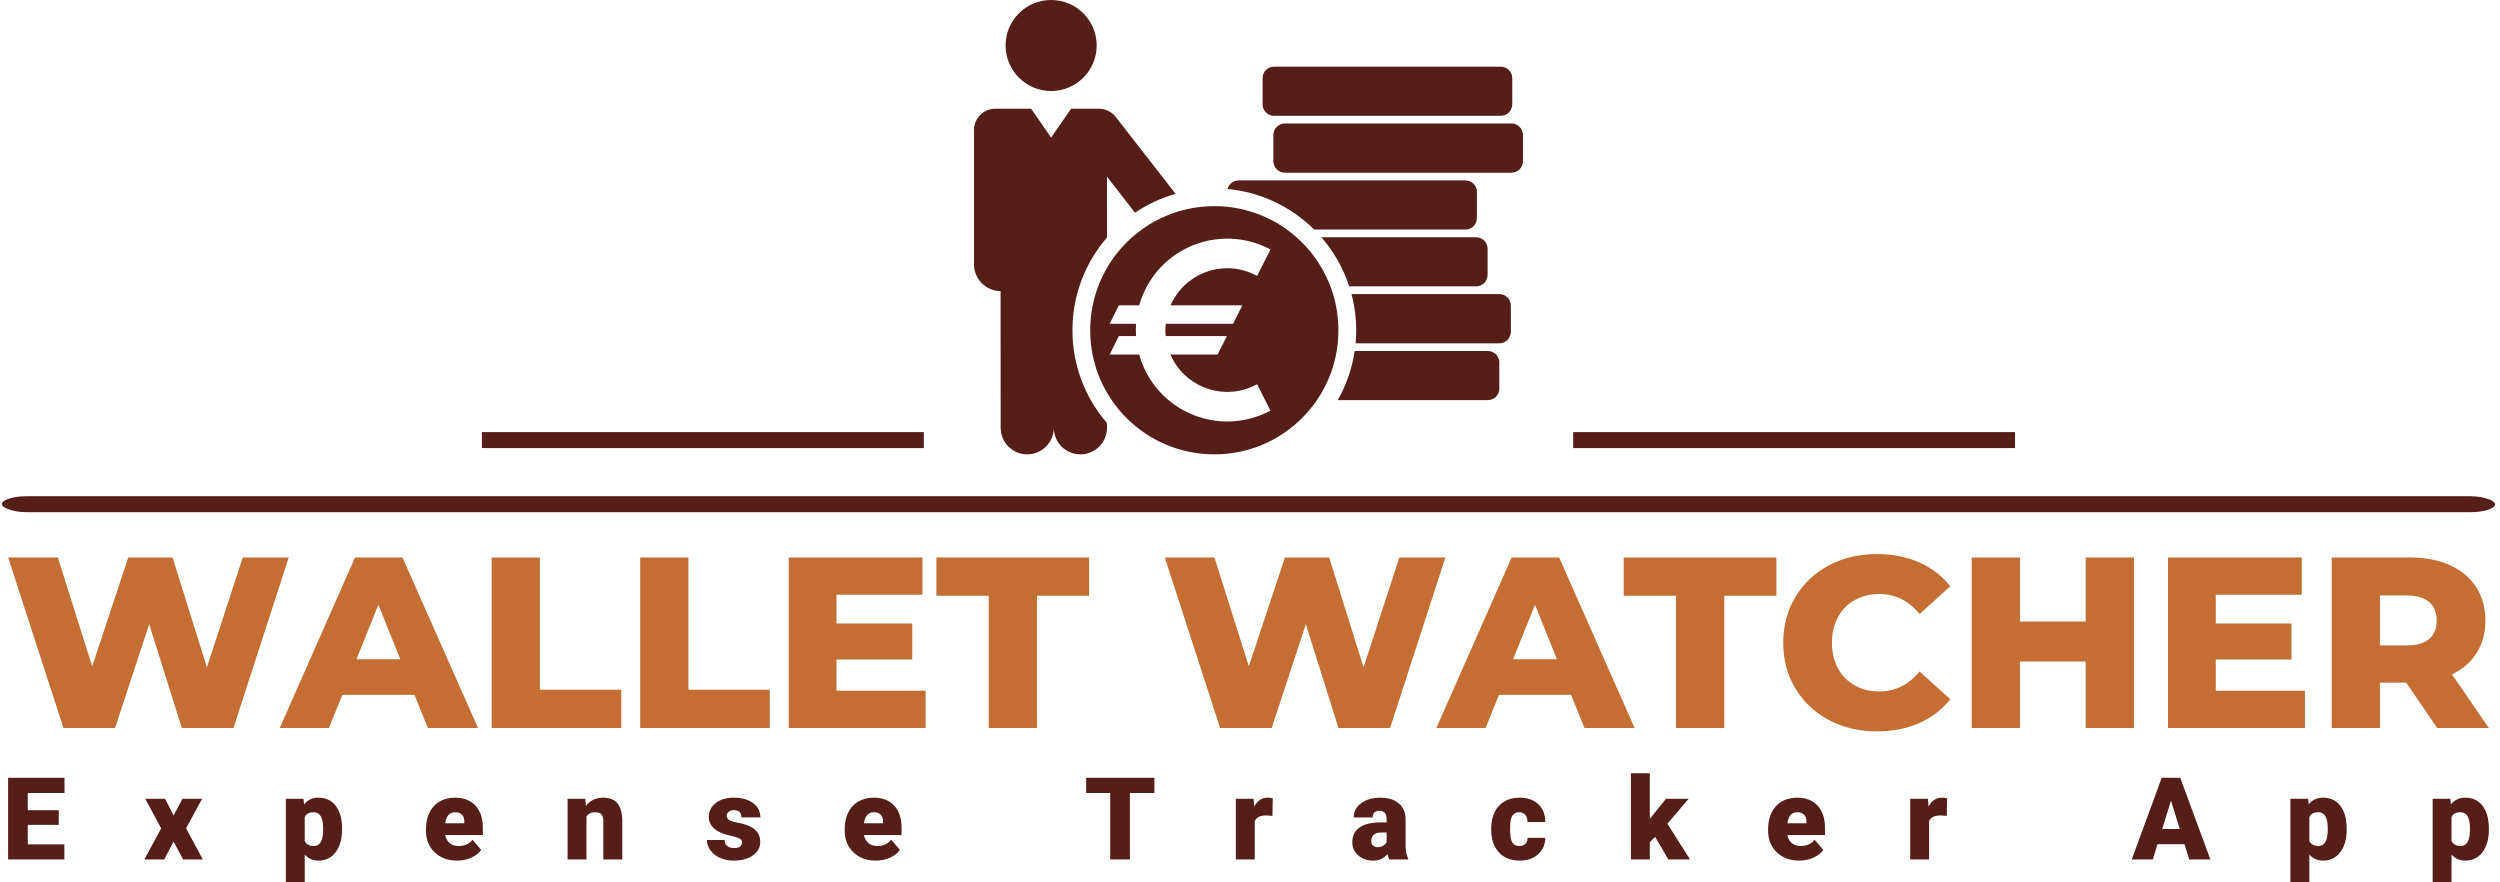 <svg xmlns="http://www.w3.org/2000/svg" version="1.1" xmlns:xlink="http://www.w3.org/1999/xlink" xmlns:svgjs="http://svgjs.dev/svgjs" width="1000" height="353" viewBox="0 0 1000 353"><g transform="matrix(1,0,0,1,-0.606,0.067)"><svg viewBox="0 0 396 140" data-background-color="#d9bca9" preserveAspectRatio="xMidYMid meet" height="353" width="1000" xmlns="http://www.w3.org/2000/svg" xmlns:xlink="http://www.w3.org/1999/xlink"><g id="tight-bounds" transform="matrix(1,0,0,1,0.24,-0.026)"><svg viewBox="0 0 395.52 140.053" height="140.053" width="395.52"><g><svg viewBox="0 0 397.498 140.753" height="140.053" width="395.52"><g><rect width="397.498" height="2.549" x="0" y="79.113" fill="#551e19" opacity="1" stroke-width="0" stroke="transparent" fill-opacity="1" class="rect-o-0" data-fill-palette-color="secondary" rx="1%" id="o-0" data-palette-color="#551e19"></rect></g><g transform="matrix(1,0,0,1,0.989,88.337)"><svg viewBox="0 0 395.52 52.416" height="52.416" width="395.52"><g id="textblocktransform"><svg viewBox="0 0 395.52 52.416" height="52.416" width="395.52" id="textblock"><g><svg viewBox="0 0 395.52 28.271" height="28.271" width="395.52"><g transform="matrix(1,0,0,1,0,0)"><svg width="395.52" viewBox="0.8 -35.7 509.22 36.4" height="28.271" data-palette-color="#c56e33"><path d="M48.95-35L58.4-35 47.05 0 36.45 0 29.75-21.3 22.75 0 12.15 0 0.8-35 11-35 18.05-12.65 25.45-35 34.55-35 41.6-12.45 48.95-35ZM86.95 0L84.2-6.8 69.4-6.8 66.65 0 56.55 0 72-35 81.75-35 97.25 0 86.95 0ZM72.3-14.1L81.3-14.1 76.8-25.3 72.3-14.1ZM100.05 0L100.05-35 109.95-35 109.95-7.85 126.65-7.85 126.65 0 100.05 0ZM130.54 0L130.54-35 140.44-35 140.44-7.85 157.14-7.85 157.14 0 130.54 0ZM170.84-7.65L189.14-7.65 189.14 0 161.04 0 161.04-35 188.49-35 188.49-27.35 170.84-27.35 170.84-21.45 186.39-21.45 186.39-14.05 170.84-14.05 170.84-7.65ZM202.09 0L202.09-27.15 191.34-27.15 191.34-35 222.69-35 222.69-27.15 211.99-27.15 211.99 0 202.09 0ZM286.38-35L295.83-35 284.48 0 273.88 0 267.18-21.3 260.18 0 249.58 0 238.23-35 248.43-35 255.48-12.65 262.88-35 271.98-35 279.03-12.45 286.38-35ZM324.38 0L321.63-6.8 306.83-6.8 304.08 0 293.98 0 309.43-35 319.18-35 334.68 0 324.38 0ZM309.73-14.1L318.73-14.1 314.23-25.3 309.73-14.1ZM343.18 0L343.18-27.15 332.43-27.15 332.43-35 363.78-35 363.78-27.15 353.08-27.15 353.08 0 343.18 0ZM384.43 0.7Q378.93 0.7 374.55-1.63 370.18-3.95 367.68-8.1 365.18-12.25 365.18-17.5L365.18-17.5Q365.18-22.75 367.68-26.9 370.18-31.05 374.55-33.38 378.93-35.7 384.43-35.7L384.43-35.7Q389.23-35.7 393.08-34 396.93-32.3 399.48-29.1L399.48-29.1 393.18-23.4Q389.78-27.5 384.93-27.5L384.93-27.5Q382.08-27.5 379.85-26.25 377.63-25 376.4-22.73 375.18-20.45 375.18-17.5L375.18-17.5Q375.18-14.55 376.4-12.28 377.63-10 379.85-8.75 382.08-7.5 384.93-7.5L384.93-7.5Q389.78-7.5 393.18-11.6L393.18-11.6 399.48-5.9Q396.93-2.7 393.08-1 389.23 0.7 384.43 0.7L384.43 0.7ZM427.27-35L437.17-35 437.17 0 427.27 0 427.27-13.65 413.77-13.65 413.77 0 403.87 0 403.87-35 413.77-35 413.77-21.85 427.27-21.85 427.27-35ZM453.97-7.65L472.27-7.65 472.27 0 444.17 0 444.17-35 471.62-35 471.62-27.35 453.97-27.35 453.97-21.45 469.52-21.45 469.52-14.05 453.97-14.05 453.97-7.65ZM499.42 0L493.07-9.3 487.67-9.3 487.67 0 477.77 0 477.77-35 493.77-35Q498.52-35 502.02-33.43 505.52-31.85 507.42-28.93 509.32-26 509.32-22.05L509.32-22.05Q509.32-18.25 507.54-15.43 505.77-12.6 502.47-11L502.47-11 510.02 0 499.42 0ZM499.32-22.05Q499.32-24.5 497.77-25.85 496.22-27.2 493.17-27.2L493.17-27.2 487.67-27.2 487.67-16.95 493.17-16.95Q496.22-16.95 497.77-18.28 499.32-19.6 499.32-22.05L499.32-22.05Z" opacity="1" transform="matrix(1,0,0,1,0,0)" fill="#c56e33" class="wordmark-text-0" data-fill-palette-color="primary" id="text-0"></path></svg></g></svg></g><g transform="matrix(1,0,0,1,0,34.945)"><svg viewBox="0 0 395.52 17.471" height="17.471" width="395.52"><g transform="matrix(1,0,0,1,0,0)"><svg width="395.52" viewBox="2.69 -37.52 1079.4 47.68" height="17.471" data-palette-color="#551e19"><path d="M24.73-21.44L24.73-15.06 11.25-15.06 11.25-6.59 27.17-6.59 27.17 0 2.69 0 2.69-35.55 27.22-35.55 27.22-28.93 11.25-28.93 11.25-21.44 24.73-21.44ZM71-26.42L74.71-19.14 78.55-26.42 87.09-26.42 80.13-13.55 87.43 0 78.84 0 74.69-7.81 70.61 0 61.97 0 69.29-13.55 62.36-26.42 71-26.42ZM147.99-13.4L147.99-13.01Q147.99-6.86 145.21-3.19 142.44 0.49 137.73 0.49L137.73 0.49Q134.09 0.49 131.75-2.17L131.75-2.17 131.75 10.16 123.52 10.16 123.52-26.42 131.21-26.42 131.46-23.97Q133.83-26.9 137.68-26.9L137.68-26.9Q142.57-26.9 145.28-23.3 147.99-19.7 147.99-13.4L147.99-13.4ZM139.76-12.65L139.76-13.53Q139.76-20.56 135.66-20.56L135.66-20.56Q132.73-20.56 131.75-18.46L131.75-18.46 131.75-8.06Q132.82-5.86 135.71-5.86L135.71-5.86Q139.64-5.86 139.76-12.65L139.76-12.65ZM198.11 0.49L198.11 0.49Q192.03 0.49 188.27-3.14 184.51-6.76 184.51-12.57L184.51-12.57 184.51-13.26Q184.51-17.31 186.02-20.41 187.52-23.51 190.4-25.21 193.28-26.9 197.23-26.9L197.23-26.9Q202.8-26.9 206.02-23.45 209.25-20 209.25-13.82L209.25-13.82 209.25-10.62 192.89-10.62Q193.33-8.4 194.82-7.13 196.31-5.86 198.67-5.86L198.67-5.86Q202.58-5.86 204.78-8.59L204.78-8.59 208.54-4.15Q207-2.03 204.18-0.77 201.36 0.49 198.11 0.49ZM197.19-20.56L197.19-20.56Q193.57-20.56 192.89-15.77L192.89-15.77 201.19-15.77 201.19-16.41Q201.24-18.38 200.19-19.47 199.14-20.56 197.19-20.56ZM246.12-26.42L253.83-26.42 254.1-23.32Q256.84-26.9 261.64-26.9L261.64-26.9Q265.77-26.9 267.81-24.44 269.85-21.97 269.92-17.02L269.92-17.02 269.92 0 261.67 0 261.67-16.67Q261.67-18.68 260.86-19.62 260.06-20.56 257.93-20.56L257.93-20.56Q255.52-20.56 254.34-18.65L254.34-18.65 254.34 0 246.12 0 246.12-26.42ZM322.03-7.42L322.03-7.42Q322.03-8.47 320.93-9.11 319.83-9.74 316.75-10.42 313.68-11.11 311.67-12.22 309.67-13.33 308.62-14.92 307.57-16.5 307.57-18.55L307.57-18.55Q307.57-22.19 310.58-24.55 313.58-26.9 318.44-26.9L318.44-26.9Q323.66-26.9 326.84-24.54 330.01-22.17 330.01-18.31L330.01-18.31 321.76-18.31Q321.76-21.48 318.41-21.48L318.41-21.48Q317.12-21.48 316.24-20.76 315.36-20.04 315.36-18.97L315.36-18.97Q315.36-17.87 316.44-17.19 317.51-16.5 319.87-16.06 322.22-15.63 324-15.01L324-15.01Q329.96-12.96 329.96-7.67L329.96-7.67Q329.96-4.05 326.75-1.78 323.54 0.49 318.44 0.49L318.44 0.49Q315.04 0.49 312.38-0.73 309.72-1.95 308.23-4.05 306.74-6.15 306.74-8.47L306.74-8.47 314.43-8.47Q314.48-6.64 315.65-5.8 316.83-4.96 318.66-4.96L318.66-4.96Q320.34-4.96 321.18-5.64 322.03-6.32 322.03-7.42ZM380.31 0.49L380.31 0.49Q374.23 0.49 370.47-3.14 366.71-6.76 366.71-12.57L366.71-12.57 366.71-13.26Q366.71-17.31 368.21-20.41 369.71-23.51 372.59-25.21 375.47-26.9 379.43-26.9L379.43-26.9Q385-26.9 388.22-23.45 391.44-20 391.44-13.82L391.44-13.82 391.44-10.62 375.08-10.62Q375.52-8.4 377.01-7.13 378.5-5.86 380.87-5.86L380.87-5.86Q384.78-5.86 386.97-8.59L386.97-8.59 390.73-4.15Q389.2-2.03 386.38-0.77 383.56 0.49 380.31 0.49ZM379.38-20.56L379.38-20.56Q375.77-20.56 375.08-15.77L375.08-15.77 383.38-15.77 383.38-16.41Q383.43-18.38 382.38-19.47 381.33-20.56 379.38-20.56ZM501.46-35.55L501.46-28.93 490.79-28.93 490.79 0 482.22 0 482.22-28.93 471.75-28.93 471.75-35.55 501.46-35.55ZM552.96-26.61L552.81-18.97 550.1-19.17Q546.22-19.17 545.12-16.72L545.12-16.72 545.12 0 536.89 0 536.89-26.42 544.61-26.42 544.88-23.02Q546.95-26.9 550.66-26.9L550.66-26.9Q551.98-26.9 552.96-26.61L552.96-26.61ZM611.88 0L603.65 0Q603.21-0.81 602.87-2.37L602.87-2.37Q600.6 0.49 596.52 0.49L596.52 0.49Q592.78 0.49 590.17-1.77 587.56-4.03 587.56-7.45L587.56-7.45Q587.56-11.74 590.73-13.94 593.91-16.14 599.96-16.14L599.96-16.14 602.5-16.14 602.5-17.53Q602.5-21.17 599.35-21.17L599.35-21.17Q596.42-21.17 596.42-18.29L596.42-18.29 588.19-18.29Q588.19-22.12 591.45-24.51 594.71-26.9 599.77-26.9 604.82-26.9 607.75-24.44 610.68-21.97 610.75-17.68L610.75-17.68 610.75-5.98Q610.8-2.34 611.88-0.42L611.88-0.42 611.88 0ZM598.5-5.37L598.5-5.37Q600.03-5.37 601.05-6.03 602.06-6.69 602.5-7.52L602.5-7.52 602.5-11.74 600.11-11.74Q595.81-11.74 595.81-7.89L595.81-7.89Q595.81-6.76 596.57-6.07 597.32-5.37 598.5-5.37ZM660.2-5.86L660.2-5.86Q661.93-5.86 662.88-6.8 663.83-7.74 663.81-9.42L663.81-9.42 671.52-9.42Q671.52-5.08 668.41-2.29 665.3 0.49 660.39 0.49L660.39 0.49Q654.63 0.49 651.31-3.13 647.99-6.74 647.99-13.13L647.99-13.13 647.99-13.48Q647.99-17.48 649.47-20.54 650.94-23.61 653.73-25.26 656.51-26.9 660.32-26.9L660.32-26.9Q665.47-26.9 668.5-24.05 671.52-21.19 671.52-16.31L671.52-16.31 663.81-16.31Q663.81-18.36 662.81-19.46 661.81-20.56 660.12-20.56L660.12-20.56Q656.92-20.56 656.39-16.48L656.39-16.48Q656.22-15.19 656.22-12.92L656.22-12.92Q656.22-8.94 657.17-7.4 658.12-5.86 660.2-5.86ZM725.09 0L719.33-9.84 717.01-7.52 717.01 0 708.79 0 708.79-37.52 717.01-37.52 717.01-17.6 717.84-18.7 724.05-26.42 733.91-26.42 724.66-15.55 734.52 0 725.09 0ZM782.08 0.49L782.08 0.49Q776 0.49 772.24-3.14 768.48-6.76 768.48-12.57L768.48-12.57 768.48-13.26Q768.48-17.31 769.99-20.41 771.49-23.51 774.37-25.21 777.25-26.9 781.2-26.9L781.2-26.9Q786.77-26.9 789.99-23.45 793.22-20 793.22-13.82L793.22-13.82 793.22-10.62 776.86-10.62Q777.3-8.4 778.79-7.13 780.28-5.86 782.64-5.86L782.64-5.86Q786.55-5.86 788.75-8.59L788.75-8.59 792.51-4.15Q790.97-2.03 788.15-0.77 785.33 0.49 782.08 0.49ZM781.16-20.56L781.16-20.56Q777.54-20.56 776.86-15.77L776.86-15.77 785.16-15.77 785.16-16.41Q785.21-18.38 784.16-19.47 783.11-20.56 781.16-20.56ZM846.37-26.61L846.22-18.97 843.51-19.17Q839.63-19.17 838.53-16.72L838.53-16.72 838.53 0 830.31 0 830.31-26.42 838.02-26.42 838.29-23.02Q840.37-26.9 844.08-26.9L844.08-26.9Q845.39-26.9 846.37-26.61L846.37-26.61ZM951.73 0L949.65-6.64 937.91-6.64 935.86 0 926.71 0 939.74-35.55 947.8-35.55 960.93 0 951.73 0ZM943.77-25.59L939.96-13.26 947.6-13.26 943.77-25.59ZM1020.22-13.4L1020.22-13.01Q1020.22-6.86 1017.45-3.19 1014.68 0.49 1009.96 0.49L1009.96 0.49Q1006.33 0.49 1003.98-2.17L1003.98-2.17 1003.98 10.16 995.75 10.16 995.75-26.42 1003.44-26.42 1003.69-23.97Q1006.06-26.9 1009.91-26.9L1009.91-26.9Q1014.8-26.9 1017.51-23.3 1020.22-19.7 1020.22-13.4L1020.22-13.4ZM1011.99-12.65L1011.99-13.53Q1011.99-20.56 1007.89-20.56L1007.89-20.56Q1004.96-20.56 1003.98-18.46L1003.98-18.46 1003.98-8.06Q1005.06-5.86 1007.94-5.86L1007.94-5.86Q1011.87-5.86 1011.99-12.65L1011.99-12.65ZM1082.09-13.4L1082.09-13.01Q1082.09-6.86 1079.32-3.19 1076.55 0.49 1071.83 0.49L1071.83 0.49Q1068.2 0.49 1065.85-2.17L1065.85-2.17 1065.85 10.16 1057.63 10.16 1057.63-26.42 1065.32-26.42 1065.56-23.97Q1067.93-26.9 1071.79-26.9L1071.79-26.9Q1076.67-26.9 1079.38-23.3 1082.09-19.7 1082.09-13.4L1082.09-13.4ZM1073.86-12.65L1073.86-13.53Q1073.86-20.56 1069.76-20.56L1069.76-20.56Q1066.83-20.56 1065.85-18.46L1065.85-18.46 1065.85-8.06Q1066.93-5.86 1069.81-5.86L1069.81-5.86Q1073.74-5.86 1073.86-12.65L1073.86-12.65Z" opacity="1" transform="matrix(1,0,0,1,0,0)" fill="#551e19" class="slogan-text-1" data-fill-palette-color="secondary" id="text-1"></path></svg></g></svg></g></svg></g></svg></g><g transform="matrix(1,0,0,1,146.986,0)"><svg viewBox="0 0 103.526 72.439" height="72.439" width="103.526"><g><svg xmlns="http://www.w3.org/2000/svg" xmlns:xlink="http://www.w3.org/1999/xlink" version="1.1" x="8" y="0" viewBox="2.547 11.581 95.006 78.63" enable-background="new 0 0 100 100" xml:space="preserve" height="72.439" width="87.526" class="icon-icon-0" data-fill-palette-color="accent" id="icon-0"><g fill="#551e19" data-fill-palette-color="accent"><path d="M23.778 19.45c0-4.362-3.534-7.869-7.882-7.869s-7.881 3.507-7.881 7.869c0 4.347 3.534 7.882 7.881 7.882S23.778 23.797 23.778 19.45L23.778 19.45z" fill="#551e19" data-fill-palette-color="accent"></path></g><g fill="#551e19" data-fill-palette-color="accent"><path d="M2.547 57.337c0 2.535 2.054 4.601 4.601 4.614 0.013 0 0.013 23.658 0.013 23.658 0 2.546 2.054 4.602 4.588 4.602 2.547 0 4.614-2.056 4.614-4.602 0 2.546 2.054 4.602 4.588 4.602 2.547 0 4.614-2.056 4.614-4.602v-0.813c-7.975-9.215-7.975-22.898 0-32.112V42.161l4.841 6.228c2.146-1.453 4.521-2.548 7.027-3.268L27.072 31.812c-0.693-0.88-1.761-1.413-2.908-1.413h-4.814l-3.454 5-3.454-5H6.228c-2.026 0-3.681 1.651-3.681 3.681V57.337" fill="#551e19" data-fill-palette-color="accent"></path></g><g fill="#551e19" data-fill-palette-color="accent"><path d="M68.428 72.326h23.044c1.093 0 1.987 0.882 1.987 1.974v4.521c0 1.121-0.895 2.001-1.987 2.001H65.506C66.986 78.194 67.987 75.313 68.428 72.326z" fill="#551e19" data-fill-palette-color="accent"></path></g><g fill="#551e19" data-fill-palette-color="accent"><path d="M67.881 62.472h25.578c1.106 0 2 0.894 2 2.001v4.521c0 1.094-0.894 2.001-2 2.001H68.587C68.854 68.127 68.614 65.258 67.881 62.472z" fill="#551e19" data-fill-palette-color="accent"></path></g><g fill="#551e19" data-fill-palette-color="accent"><path d="M62.666 52.643h26.778c1.094 0 1.987 0.88 1.987 2.001v4.507c0 1.107-0.894 1.987-1.987 1.987H67.48C66.467 58.017 64.826 55.122 62.666 52.643z" fill="#551e19" data-fill-palette-color="accent"></path></g><g fill="#551e19" data-fill-palette-color="accent"><path d="M56.345 32.946h39.221c1.095 0 1.987 0.905 1.987 2.001v4.521c0 1.092-0.893 2-1.987 2H56.345c-1.094 0-1.987-0.908-1.987-2v-4.521C54.357 33.852 55.251 32.946 56.345 32.946z" fill="#551e19" data-fill-palette-color="accent"></path></g><g fill="#551e19" data-fill-palette-color="accent"><path d="M54.478 23.117h39.234c1.094 0 1.987 0.88 1.987 2v4.507c0 1.107-0.894 2.002-1.987 2.002H54.478c-1.094 0-1.987-0.895-1.987-2.002v-4.507C52.49 23.997 53.384 23.117 54.478 23.117z" fill="#551e19" data-fill-palette-color="accent"></path></g><g fill="#551e19" data-fill-palette-color="accent"><path d="M61.426 51.309c-4.041-4.001-9.336-6.494-15.003-7.026 0.227-0.867 1.027-1.482 1.934-1.482h39.221c1.107 0 2.001 0.881 2.001 1.987v4.534c0 1.094-0.894 1.987-2.001 1.987H61.426z" fill="#551e19" data-fill-palette-color="accent"></path></g><path d="M65.613 68.739c0 11.87-9.615 21.472-21.471 21.472-11.869 0-21.485-9.602-21.485-21.472 0-11.868 9.616-21.484 21.485-21.484C55.998 47.255 65.613 56.871 65.613 68.739L65.613 68.739zM51.544 59.338l2.307-4.587c-7.708-4.108-17.297-1.229-21.431 6.48-0.534 1.014-0.974 2.094-1.28 3.188h-3.521l-1.601 3.199h4.574c-0.053 0.706-0.053 1.428 0 2.12h-2.974l-1.601 3.201h5.121c2.333 8.416 11.042 13.337 19.471 11.002 1.12-0.318 2.214-0.749 3.24-1.294l-2.307-4.572c-0.308 0.172-0.614 0.318-0.934 0.45-5.428 2.35-11.723-0.172-14.069-5.586h8.161l1.614-3.201h-10.59c-0.079-0.692-0.066-1.414 0-2.12h11.656l1.601-3.199h-12.43c0.134-0.295 0.293-0.602 0.454-0.881C39.861 58.351 46.369 56.471 51.544 59.338z" fill="#551e19" data-fill-palette-color="accent"></path></svg></g></svg></g><g><rect width="70.453" height="2.549" y="68.89" x="250.512" fill="#551e19" data-fill-palette-color="secondary"></rect><rect width="70.453" height="2.549" y="68.89" x="76.533" fill="#551e19" data-fill-palette-color="secondary"></rect></g></svg></g><defs></defs></svg><rect width="395.52" height="140.053" fill="none" stroke="none" visibility="hidden"></rect></g></svg></g></svg>